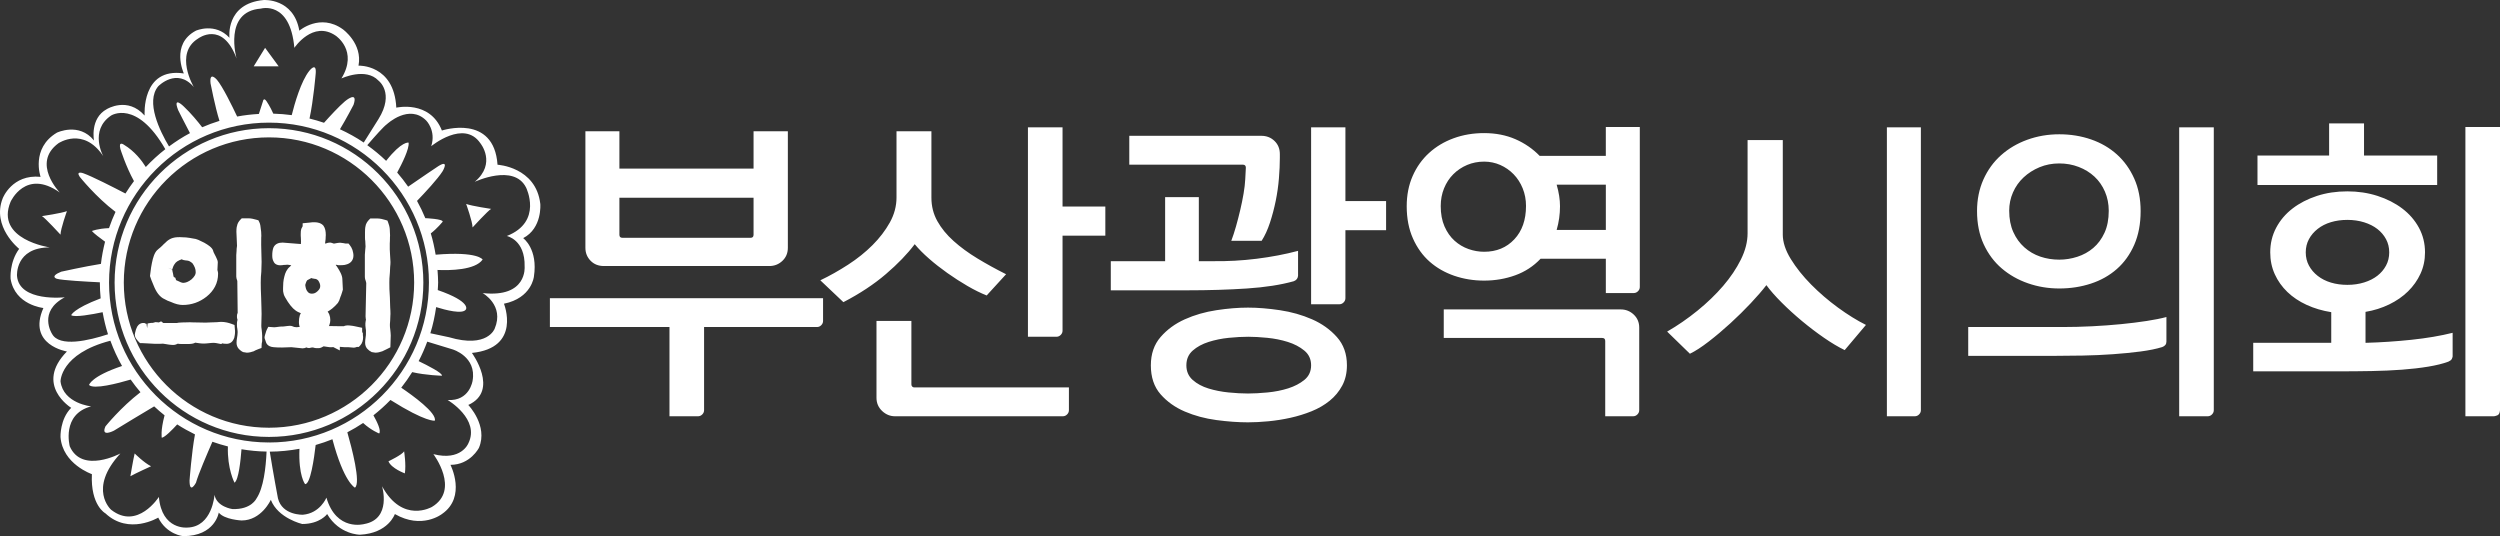 <?xml version="1.0" encoding="UTF-8"?><svg id="a" xmlns="http://www.w3.org/2000/svg" width="271.809" height="58.293" viewBox="0 0 271.809 58.293"><rect x="0" y="0" width="271.809" height="58.293" fill="#333333" stroke="none"/><path d="M56.88,25.892c2.096-1.085,1.864-3.721,1.864-3.721-.465-4.029-4.651-4.261-4.651-4.261-.387-5.582-6.048-3.719-6.048-3.719-1.317-3.335-4.957-2.486-4.957-2.486-.236-4.726-4.109-4.569-4.109-4.569.462-2.404-1.706-3.955-1.706-3.955-2.478-1.782-4.728.154-4.728.154C31.92-.228,28.668.003,28.668.003c-4.184.386-3.719,4.107-3.719,4.107-1.553-1.702-3.648-.775-3.648-.775-2.786,1.473-1.314,4.651-1.314,4.651-4.648-.694-4.262,4.577-4.262,4.577-1.859-2.097-4.11-.7-4.11-.7-1.859,1.007-1.396,3.413-1.396,3.413-1.627-2.015-4.03-.854-4.03-.854-2.865,1.706-1.778,4.805-1.778,4.805-3.103-.308-4.113,2.323-4.113,2.323-1.238,3.102,1.784,5.506,1.784,5.506-1.084,1.471-.931,3.26-.931,3.26.465,2.861,3.567,3.171,3.567,3.171-1.784,4.034,2.557,4.727,2.557,4.727-3.567,3.646.465,6.127.465,6.127-1.241,1.24-1.163,3.178-1.163,3.178.229,2.946,3.412,4.032,3.412,4.032-.157,3.407,1.47,4.262,1.47,4.262,2.559,2.399,5.741.463,5.741.463.926,1.859,2.711,2.017,2.711,2.017,3.484,0,3.872-2.562,3.872-2.562.621.775,2.483.857,2.483.857,2.168,0,3.179-2.247,3.179-2.247.775,2.013,3.41,2.63,3.41,2.63,1.939,0,2.713-1.082,2.713-1.082,1.317,2.247,3.563,2.247,3.563,2.247,3.102-.154,3.799-2.247,3.799-2.247,2.947,1.702,5.115,0,5.115,0,2.716-1.862.93-5.349.93-5.349,2.173,0,3.101-1.861,3.101-1.861,1.007-2.405-1.163-4.649-1.163-4.649,3.41-1.552.392-5.657.392-5.657,5.422-.546,3.485-5.351,3.485-5.351,3.023-.618,3.257-2.945,3.257-2.945.464-3.022-1.166-4.185-1.166-4.185ZM17.201,9.383s2.012-2.092,3.871.078c0,0-2.172-3.643.466-5.27,0,0,2.639-2.013,4.184,2.17,0,0-1.47-5.119,2.641-5.425,0,0,3.174-.931,3.641,4.264,0,0,2.013-3.022,4.492-1.322,0,0,2.483,1.631.624,4.652,0,0,2.636-1.239,4.029.235,0,0,1.782,1.314,0,4.183,0,0-.784,1.236-1.602,2.55-.815-.554-1.686-1.027-2.587-1.446.672-1.102,1.478-2.654,1.478-2.654.541-1.629-.928-.389-.928-.389-.658.554-1.656,1.642-2.282,2.342-.516-.178-1.041-.331-1.577-.463.432-1.972.678-4.952.678-4.952.078-1.241-.7-.234-.7-.234-.904,1.129-1.6,3.572-1.912,4.817-.658-.089-1.325-.145-2.004-.162-.329-.76-.733-1.348-.733-1.348-.313-.466-.39,0-.39,0l-.444,1.38c-.802.048-1.592.134-2.363.282-.536-1.138-1.578-3.265-2.193-3.991,0,0-.851-1.008-.698.389,0,0,.491,2.562.971,4.072-.643.197-1.27.43-1.881.694-.476-.616-1.213-1.516-1.994-2.251,0,0-1.242-1.24-.618.389,0,0,.75,1.499,1.285,2.502-.799.424-1.555.915-2.279,1.448-.991-1.659-2.572-4.864-1.174-6.539ZM46.634,30.721c0,9.588-7.801,17.388-17.39,17.388-.013,0-.026-.002-.04-.002v-.068h-.011l.002.068c-9.565-.027-17.339-7.814-17.339-17.385s7.8-17.389,17.388-17.389,17.39,7.801,17.39,17.389ZM5.647,36.279s-1.549-2.404,1.397-3.956c0,0-4.96.546-5.196-2.325,0,0-.228-3.099,3.57-3.099,0,0-5.973-.852-4.267-4.962,0,0,1.627-3.644,5.35-1.006,0,0-3.1-3.181-.156-5.351,0,0,2.715-1.859,4.881,1.398,0,0-1.547-2.79.853-4.417,0,0,2.764-1.797,5.895,3.659-.758.59-1.465,1.237-2.122,1.937-.44-.708-1.215-1.724-2.376-2.42,0,0-.622-.463-.386.462,0,0,.585,1.88,1.476,3.491-.328.436-.638.885-.927,1.35-1.241-.647-3.623-1.866-4.579-2.203,0,0-.856-.31-.388.388,0,0,1.737,2.186,3.888,3.812-.265.573-.503,1.161-.708,1.764-1.269.055-1.862.315-1.862.315.218.261.885.765,1.432,1.161-.197.787-.356,1.589-.447,2.412-1.753.279-4.317.849-4.317.849-1.321.538-.468.773-.468.773.562.165,3.237.312,4.668.381,0,.01-.001.019-.001.029,0,.58.034,1.152.087,1.718-3,1.138-3.202,1.827-3.202,1.827.374.265,2.275-.083,3.416-.324.146.819.335,1.622.586,2.4-2.032.668-5.31,1.459-6.095-.064ZM27.891,54.184s-.541,1.242-2.632,1.162c0,0-1.706-.233-1.936-1.549,0,0-.231,3.49-2.945,3.562,0,0-2.791.312-3.103-3.333,0,0-2.326,3.646-5.194,1.396,0,0-2.559-2.248,1.01-6.121,0,0-4.186,2.246-5.507-.776,0,0-.93-3.489,2.327-4.342,0,0-3.022-.308-3.331-2.711,0,0-.045-3.008,5.421-4.428.351.955.771,1.874,1.269,2.747-3.382,1.133-3.589,2.066-3.589,2.066.508.511,3.133-.177,4.526-.589.334.475.688.933,1.065,1.373-2.151,1.655-3.806,3.714-3.806,3.714-.547,1.238.925.465.925.465.898-.56,3.176-1.924,4.371-2.637.365.339.739.665,1.131.974-.456,1.695-.305,2.437-.305,2.437.343-.05,1.139-.862,1.678-1.451.618.401,1.265.759,1.931,1.086-.366,1.965-.589,5.017-.589,5.017,0,1.552.7.233.7.233.227-.848,1.249-3.227,1.785-4.451.55.196,1.112.366,1.685.51-.083,2.419.715,3.941.715,3.941.452-.279.674-2.45.762-3.635.891.147,1.798.239,2.727.252-.077,1.776-.333,3.961-1.088,5.088ZM51.382,41.393s-.313,2.249-2.714,2.096c0,0,3.565,2.092,2.245,4.73,0,0-.771,1.935-3.795,1.156,0,0,2.943,3.878-.156,5.739,0,0-3.179,1.862-5.424-2.248,0,0,1.083,3.565-1.939,4.11,0,0-3.022.848-4.109-2.869,0,0-.695,1.703-2.559,1.857,0,0-2.244.085-2.71-1.78,0,0-.522-2.751-.89-5.079,1.102-.005,2.178-.119,3.227-.31-.121,2.923.609,3.838.609,3.838.578.058.984-2.795,1.153-4.252.621-.179,1.229-.385,1.821-.626,1.251,4.719,2.449,5.264,2.449,5.264.67-.486-.354-4.367-.827-6.017.59-.31,1.165-.643,1.715-1.013.907.821,1.746,1.141,1.746,1.141.249-.301-.243-1.301-.624-1.975.654-.516,1.273-1.071,1.851-1.669,3.904,2.457,4.824,2.249,4.824,2.249.235-.836-2.418-2.747-3.652-3.583.43-.54.824-1.107,1.192-1.693,1.477.347,3.23.391,3.23.391.11-.274-1.562-1.123-2.53-1.587.359-.68.665-1.39.937-2.117l2.757.841s2.634.774,2.172,3.407ZM52.467,31.861s2.4,1.315,1.315,3.874c0,0-.774,2.168-4.959.93l-2.034-.434c.289-.917.487-1.87.63-2.842,1.009.316,2.895.815,3.237.254,0,0,.617-.833-3.062-2.105.012-.273.041-.541.041-.816,0-.463-.036-.917-.069-1.372,1.341.058,4.097.028,4.907-1.132,0,0-.502-.912-5.109-.528-.132-.788-.298-1.564-.527-2.315.676-.515,1.292-1.266,1.292-1.266.071-.309-1.866-.389-1.866-.389-.008,0-.013,0-.02,0-.267-.645-.568-1.272-.904-1.878.857-.889,2.263-2.393,2.79-3.236,0,0,.772-1.319-.467-.545,0,0-2.042,1.363-3.286,2.234-.37-.535-.77-1.044-1.193-1.536.516-.95,1.346-2.608,1.24-3.254,0,0-.733-.195-2.441,1.983-.64-.616-1.327-1.183-2.05-1.702.881-1.028,1.791-2.045,2.145-2.294,0,0,2.407-2.251,4.264-.385,0,0,1.088,1.084.545,2.787,0,0,3.565-2.945,5.349-.311,0,0,1.779,2.17-.621,4.186,0,0,4.263-2.016,5.583.623,0,0,1.857,3.719-2.095,5.267,0,0,2.013.391,1.937,3.336,0,0,.312,3.41-4.57,2.868ZM30.297,7.212h-2.713l1.239-2.012,1.475,2.012ZM14.641,49.301s1.005,1.006,1.781,1.393c0,0-1.706.775-2.247,1.085,0,0,.311-1.86.466-2.478ZM43.938,49.068s.231,1.472.078,2.4c0,0-1.474-.539-1.782-1.315,0,0,1.472-.696,1.705-1.085ZM50.681,22.171c.623.233,2.716.541,2.716.541-.314.157-2.019,2.015-2.019,2.015,0-.618-.697-2.556-.697-2.556ZM6.579,25.513s-1.704-1.857-2.019-2.015c0,0,2.092-.308,2.716-.541,0,0-.697,1.938-.697,2.556ZM29.244,13.936c-9.255,0-16.784,7.53-16.784,16.785s7.529,16.783,16.784,16.783,16.784-7.529,16.784-16.783-7.529-16.785-16.784-16.785ZM29.244,46.504c-8.704,0-15.784-7.08-15.784-15.783s7.081-15.785,15.784-15.785,15.784,7.081,15.784,15.785-7.081,15.783-15.784,15.783ZM28.449,35.837c-.017-.099-.028-.184-.032-.261-.005-.074-.007-.138-.007-.178l.03-1.262c0-.188-.005-.428-.016-.72l-.03-1.032c-.021-.359-.032-.681-.037-.966-.006-.286-.008-.52-.008-.699,0-.216.005-.419.015-.608.009-.184.023-.352.047-.567,0-.153.004-.312.014-.474.011-.182.017-.375.017-.591l-.045-1.834.003-.804c.008-.065.012-.132.012-.203,0-.146-.005-.288-.017-.431l-.09-.701c-.023-.133-.061-.252-.113-.356l-.098-.198-.213-.061c-.154-.044-.297-.08-.434-.108-.157-.032-.308-.048-.451-.048h-.712l-.146.148c-.094.095-.172.198-.231.301-.072.126-.119.258-.117.304-.045.133-.072.271-.079.405-.006.101-.009.203-.009.304l.067,1.529-.042.334c-.006.074-.01.16-.006.196-.023.187-.034.347-.034.481v2.326c0,.06.008.124.027.208.015.068.043.157.087.279l.039,3.467c-.052.107-.077.212-.077.317v.138c0,.087.017.173.052.261.002.011.005.021.007.031-.005.021-.008.042-.009.058-.034.118-.05.223-.05.321v.267c0,.103.014.216.033.285.011.112.022.207.033.275.005.044.01.078.008.145-.009.06-.013.122-.016.229-.006.043-.009.087-.011.131-.04.198-.065.364-.076.5-.011.146-.017.243-.017.29,0,.128.021.25.062.363.045.122.109.226.192.311.035.035.082.08.146.137.088.077.192.146.309.202l.402.066c.12,0,.247-.015.366-.041.119-.024.248-.062.386-.111l.177-.096c.058-.022.12-.049.185-.078.049-.022.108-.046.179-.073l.31-.112.022-.467c.014-.048.028-.106.05-.27v-.625c0-.075-.005-.17-.018-.281l-.035-.353ZM25.846,34.004s0,0,0,.002c.001-.006.002-.01.002-.01,0,0,0,.003-.001.008ZM25.497,35.335l.058.65c.002.184-.008.313-.027.434-.017.108-.037.212-.06.313-.104.263-.208.397-.336.492-.144.104-.311.157-.487.157l-.315-.016c-.042-.008-.089-.021-.141-.037-.001,0-.004,0-.007,0l-.144.078-.179-.036c-.136-.028-.262-.053-.379-.072-.176-.031-.3-.028-.499-.011l-.517.05c-.131.011-.184.014-.229.014h-.152c-.071,0-.14-.004-.21-.009-.092-.008-.163-.017-.235-.027-.172-.029-.304-.049-.401-.058-.005,0-.01,0-.014,0-.088.047-.164.076-.241.095-.087.018-.145.027-.202.034-.076.008-.132.012-.177.012h-.976c-.154,0-.217-.011-.283-.032l-.006-.002c-.083.042-.158.072-.221.093-.093.031-.183.048-.268.048h-.107c-.062,0-.14-.006-.232-.021-.051-.009-.1-.014-.153-.018-.097-.007-.202-.024-.312-.051-.127-.021-.249-.042-.333-.051,0-.01-.07,0-.17.009-.069.006-.147.009-.235.009h-.412c-.081,0-.152-.003-.213-.01l-.941-.051c-.175-.01-.278-.015-.312-.015l-.208-.002-.149-.15c-.039-.039-.077-.08-.116-.126-.041-.049-.077-.096-.105-.138-.014-.004-.069-.081-.111-.166-.054-.105-.083-.224-.083-.346.019-.164.038-.244.062-.318l.055-.211c.011-.041.026-.08.044-.116.054-.165.13-.294.23-.395.147-.146.327-.223.521-.223h.125l.111.06.152.046-.024.046.062.409.053-.508.24-.042c.101-.02.173-.025.226-.025l.089.008.293-.085c.095,0,.191.007.288.021.028.004.057.01.084.016l.245-.123.237.178h1.495c.043-.01.099-.021.166-.032.175-.029.603-.025.857-.035.363-.018.44-.008.63,0,.224.01.488.005.783.015.134.006.267.008.402.008h.396c.04,0,.077,0,.111-.005.27-.022.478-.009.661-.024.156-.012.291-.017.403-.017l.109-.012c.172-.017.229-.018.257-.018.218,0,.428.021.625.064h.003c.186.041.371.095.556.165l.294.11ZM16.479,30.494c.058.158.135.345.229.556.137.352.299.652.482.895.21.277.465.482.69.572.102.063.22.124.346.178.12.053.249.101.338.128.252.115.481.197.687.251.22.056.428.084.618.084.47,0,.928-.076,1.363-.226.433-.151.843-.379,1.222-.677.4-.317.711-.688.926-1.099.22-.421.331-.892.331-1.398,0-.082-.012-.17-.038-.272l-.035-.131.042-.847c0-.106-.032-.191-.076-.297l-.123-.279c-.103-.188-.181-.338-.233-.457-.031-.072-.055-.126-.082-.238-.054-.161-.17-.306-.377-.471-.137-.108-.325-.233-.583-.379-.249-.129-.461-.232-.638-.306-.203-.086-.382-.134-.546-.145-.125-.03-.25-.052-.374-.067-.115-.014-.23-.031-.428-.057-.111,0-.229-.005-.352-.014-.393-.029-.772-.023-1.086.074-.203.063-.39.159-.609.33-.056.056-.111.108-.171.164-.053.049-.107.096-.224.204-.036.043-.074.083-.121.126-.06.056-.119.11-.231.214l-.166.135c-.055.042-.117.097-.184.164-.136.135-.249.329-.346.594-.079.213-.153.486-.211.785-.023.082-.054.242-.089.483-.031.212-.067.487-.108.828l-.013.111.035.106c.032.095.076.222.134.38ZM19.143,30.456l-.078-.256-.173-.087c-.016-.045-.029-.087-.038-.128-.02-.083-.035-.162-.042-.234l-.024-.11c-.013-.039-.023-.087-.033-.145-.013-.074-.024-.16-.033-.186l-.459-.201.466.18v-.003c.029-.072.06-.158.096-.285l.044-.098c.021-.035.04-.07.062-.115.051-.088.105-.163.161-.222.055-.059.111-.107.173-.147.07-.047.155-.091.249-.133.072-.031.154-.064.246-.097.064.04.133.068.203.085.258.064.462.032.635.122.135.069.261.165.333.234.106.148.195.31.26.477.059.15.088.318.088.499,0,.123-.032.236-.098.347-.086.145-.208.288-.343.409-.171.14-.34.241-.5.304-.15.06-.292.088-.431.088-.037-.002-.086-.014-.142-.028s-.153-.049-.357-.152c-.103-.039-.188-.075-.263-.116ZM39.471,36.307l-.073-.183c-.006-.041-.015-.072-.024-.08v-.405l-.886-.186c-.174-.032-.295-.047-.282-.041-.071-.011-.138-.019-.211-.026-.139-.012-.303-.019-.441.02-.059.014-.109.028-.159.062h-.458c-.117,0-.246-.003-.387-.008-.233-.008-.541-.005-.787-.01.017-.038.034-.077.049-.116.066-.179.1-.36.1-.541,0-.215-.038-.418-.112-.605-.043-.107-.102-.207-.177-.308.161-.09.327-.199.499-.338.206-.166.413-.369.614-.604l.144-.262.133-.394c.014-.041.032-.083.077-.185l.059-.184c.011-.034.022-.069.036-.104l.094-.319-.056-1.123c0-.197-.058-.416-.178-.671-.095-.201-.225-.429-.407-.708-.047-.065-.094-.125-.141-.183.022-.006.044-.012.065-.019l.237.051c.171,0,.319-.002.442-.008.171-.008.318-.035.389-.066.234-.055.425-.164.57-.328.149-.173.228-.397.228-.647,0-.11-.012-.219-.035-.318l-.072-.295c-.04-.108-.081-.198-.122-.273-.044-.081-.095-.157-.154-.231l-.15-.19-.351-.005c-.032-.003-.066-.01-.189-.038-.076-.008-.138-.017-.185-.025-.1-.019-.168-.024-.204-.024-.08,0-.163.008-.25.024l-.206.037c-.053.013-.097.022-.205.038l-.232-.077c-.068-.024-.137-.037-.205-.037l-.164.019c-.028.003-.054.007-.079.013l-.218.074c-.019-.001-.039-.003-.058-.005l.004-.095c.004-.089.021-.219.048-.389l.009-.246c.007-.057.012-.117.012-.183,0-.21-.016-.387-.05-.543-.04-.178-.095-.32-.205-.48-.109-.13-.259-.229-.449-.296-.284-.098-.687-.099-1.033-.044l-.778.076v.323l-.129.247c-.038.096-.062.203-.071.322-.006.077-.009.168-.009.273v.191c0,.082.005.179.015.236l.015.391c0,.032-.002.062-.005.093-.006.069-.009.13-.009.182l-1.987-.158c-.229,0-.415.036-.573.109-.196.093-.341.238-.432.449-.042.118-.074.25-.093.391-.019.131-.028.287-.028.465,0,.143.012.263.036.364.022.096.055.184.099.261.062.158.181.282.335.349.111.05.216.075.32.075h.145c.085,0,.207-.011.282-.03.07,0,.136-.003.275-.015l.151-.015c.081.02.168.026.204.025l.219.033c-.042.048-.084.096-.131.146l-.024.02c-.157.125-.288.29-.39.488-.091.176-.163.378-.208.585-.058.221-.096.438-.113.649-.016.197-.024.394-.024.591v.236c0,.117.019.233.035.262.017.114.047.223.096.334.032.068.068.136.1.191.193.344.386.636.572.867.2.249.382.429.534.532.172.134.377.233.597.314-.047.086-.095.171-.123.272-.058.206-.087.441-.087.698,0,.143.016.274.047.397.011.042.025.084.042.124-.103.013-.187.021-.25.025l-.088.01-.283-.034c-.042-.021-.081-.038-.115-.052-.111-.047-.223-.07-.332-.07-.039,0-.119.005-.259.021l-.321.04c-.066,0-.132.008-.152.016h-.153c-.039,0-.119.005-.246.018l-.334.044c-.064,0-.124.007-.235.022l-.656-.048-.167.332c-.019.038-.038.084-.057.14l-.121.395c-.039.112-.058.229-.058.345l.172.504c.047.119.152.284.384.392.122.058.27.092.45.106.12.011.253.02.4.025.142.005.299.01.498.008l1.015-.034,1.213.125c.081,0,.152-.013.236-.031.055-.015.11-.036.182-.071.08.041.17.071.299.071l.324-.068c.053.009.125.019.126.013.099.033.201.055.303.062.232.021.41.008.565-.062.065-.027.134-.063.208-.108l.046-.027c.013,0,.026.003.04.005.074.01.16.022.27.043.129.023.232.037.33.046l.167.007c.073,0,.135-.004.211-.014.01,0,.02-.003.029-.005l.718.367v-.393l.449.036c.081.005.156.008.226.008l.254-.003c.337.035.515.049.584.049l.15-.018c.041-.008.088-.02.186-.059h.208l.146-.147c.118-.119.205-.268.259-.44.046-.146.069-.306.069-.477,0-.087-.009-.173-.031-.29l.021-.058ZM34.761,31.366c-.05.096-.131.197-.241.3-.106.099-.208.168-.304.206-.232.093-.461.062-.595-.005-.078-.039-.146-.104-.223-.215-.055-.072-.1-.166-.134-.277-.033-.11-.059-.242-.077-.393l.06-.197c.021-.066.042-.123.071-.183.021-.048.046-.088.076-.123.007-.008.01-.01.01-.01l.332-.178c.035-.017.07-.036.117-.061.014.004.025.007.029.009.024.012.049.022.074.03l.278.049c.07,0,.13.015.189.047.076.041.143.097.177.135.067.096.122.202.163.314.035.096.053.191.053.285,0,.104-.019.19-.058.266ZM35.473,26.481h-.002s-.002,0-.004,0h.006ZM30.963,28.301h0s0,0,0,0ZM34.403,37.348h0,0s0,0,0,0ZM36.62,37.197v-.009h0l.004.015-.004-.007ZM38.64,37.254h0s0,0,0,0ZM40.269,23.751h.725c.155,0,.311.017.466.048.138.029.28.065.428.111l.236.072.086.232c.035.094.068.194.097.3.033.117.056.242.069.372.002.147.007.244.016.341.011.127.017.254.017.381,0,.059-.004.116-.01.175l-.005.389c-.011.147-.016.235-.016.305v.634c0,.163.01.343.028.54.011.242.021.414.032.541.011.154.017.253.017.3,0,.081-.003.166-.009.253l-.025.272c.003.053-.003.167-.014.291-.009.094-.013.192-.013.297-.032.297-.049.503-.054.679-.005.182-.008.332-.008.45,0,.18.002.411.008.692.005.275.022.591.052.944.002.225.006.394.016.553.011.18.016.344.016.495l.022.375c.005.132.008.245.008.343,0,.057-.004.119-.011.183-.004.034-.004.068-.004.107,0,.071-.003.148-.009.232-.005.062-.007.121-.007.179-.021.207-.03.319-.03.397v.151c0,.052.001.11.006.18.004.074.015.156.032.255.015.162.025.263.035.35.012.113.018.212.018.3l-.04,1.291-.428.217c-.075.04-.145.073-.212.101l-.229.112c-.138.051-.266.087-.385.111-.12.026-.251.041-.381.041l-.394-.062-.271-.166c-.034-.024-.067-.054-.097-.088-.112-.085-.2-.192-.257-.316-.061-.132-.092-.282-.092-.446,0-.048.005-.145.017-.292.011-.138.033-.311.065-.519-.003.009-.002-.047.006-.11l.003-.438c-.016-.069-.025-.135-.028-.2-.021-.109-.032-.206-.032-.296v-.267c0-.077.01-.158.031-.246l.03-.14c-.009-.034-.017-.067-.022-.101-.015-.08-.023-.169-.023-.261l.077-3.615c-.012-.037-.021-.079-.026-.124l-.04-.142c-.043-.105-.067-.197-.077-.286-.007-.065-.01-.122-.01-.167v-2.364c0-.132.011-.282.035-.451.007-.119.018-.243.03-.335.006-.053.011-.094.011-.118-.011-.102-.015-.167-.015-.24,0-.036-.002-.073-.005-.112-.006-.073-.01-.151-.01-.239-.018-.07-.03-.208-.03-.336v-.609c0-.111.003-.22.009-.326.007-.132.024-.253.053-.364.007-.089.058-.234.14-.37.066-.11.146-.213.236-.303l.146-.145Z" fill="#fff" stroke-width="0"/><path d="M89.486,32.421v2.476c0,.176-.066.329-.198.462-.132.132-.286.197-.462.197h-12.276v9.042c0,.176-.066.33-.198.462-.132.133-.286.198-.462.198h-3.102v-9.702h-13.002v-3.135h29.7ZM85.658,26.944c0,.572-.198,1.045-.594,1.419s-.869.561-1.419.561h-17.985c-.594,0-1.078-.192-1.452-.577-.375-.385-.561-.853-.561-1.402v-12.672h3.696v4.059h14.586v-4.059h3.729v12.672ZM81.929,21.499h-14.586v4.026c0,.22.11.33.33.33h13.926c.22,0,.33-.11.33-.33v-4.026ZM101.267,21.499c0,.924.214,1.771.644,2.541.429.771,1.017,1.49,1.765,2.161.748.672,1.611,1.304,2.591,1.897.979.595,2.018,1.167,3.118,1.717l-2.112,2.31c-.66-.264-1.359-.61-2.096-1.039-.737-.43-1.463-.896-2.178-1.403-.715-.506-1.381-1.027-1.997-1.567-.616-.538-1.133-1.061-1.551-1.567-.792,1.057-1.837,2.14-3.135,3.251-1.298,1.111-2.838,2.128-4.62,3.052l-2.508-2.376c1.012-.483,2.018-1.05,3.02-1.699,1.001-.648,1.886-1.358,2.656-2.128.77-.771,1.397-1.59,1.881-2.459.483-.869.726-1.776.726-2.723v-7.193h3.795v7.227ZM116.216,44.598c0,.176-.066.33-.198.462-.132.133-.286.198-.462.198h-18.249c-.528,0-.996-.192-1.403-.577-.407-.386-.61-.864-.61-1.436v-8.349h3.795v6.896c0,.11.033.192.099.248.066.054.132.082.198.082h16.83v2.475ZM115.523,35.953c0,.176-.066.33-.198.462-.132.132-.287.198-.462.198h-3.102V13.842h3.762v8.613h4.653v3.168h-4.653v10.329ZM131.89,28.396c1.584.021,3.168-.066,4.752-.265,1.583-.198,3.08-.483,4.488-.857v2.706c-.023.286-.178.483-.463.594-1.408.396-3.107.66-5.097.792-1.992.132-4.152.198-6.484.198h-8.316v-3.168h5.907v-6.964h3.664v6.964h1.551ZM122.782,14.766h14.354c.572,0,1.05.188,1.435.562s.578.847.578,1.419v.429c0,.66-.033,1.397-.1,2.211-.064.814-.182,1.629-.346,2.442-.166.814-.375,1.606-.627,2.376-.254.771-.556,1.431-.908,1.979h-3.299c.176-.462.346-.984.512-1.567.164-.582.318-1.177.461-1.781.143-.605.264-1.199.363-1.782s.16-1.105.182-1.567l.066-1.254c0-.22-.111-.33-.33-.33h-12.343v-3.136ZM125.125,39.714c0-1.231.352-2.255,1.056-3.068.704-.814,1.584-1.458,2.641-1.931,1.055-.473,2.199-.803,3.432-.99,1.23-.187,2.375-.28,3.432-.28s2.21.094,3.464.28c1.254.188,2.42.518,3.498.99s1.98,1.116,2.705,1.931c.727.813,1.09,1.837,1.09,3.068,0,.836-.17,1.573-.512,2.211s-.797,1.188-1.369,1.65-1.227.842-1.963,1.139c-.738.297-1.502.533-2.295.709-.791.176-1.59.303-2.393.38-.802.076-1.544.115-2.226.115-1.057,0-2.201-.082-3.432-.247-1.232-.165-2.377-.474-3.432-.925-1.057-.451-1.937-1.078-2.641-1.881-.705-.803-1.056-1.854-1.056-3.151ZM128.986,39.714c0,.66.23,1.193.693,1.601.461.407,1.033.715,1.715.924s1.408.352,2.18.43c.77.076,1.473.115,2.111.115.615,0,1.324-.039,2.128-.115.803-.078,1.551-.227,2.244-.446.691-.22,1.281-.527,1.766-.924.482-.396.725-.924.725-1.584s-.246-1.193-.742-1.601c-.494-.406-1.094-.72-1.799-.94-.703-.22-1.445-.368-2.227-.445-.781-.077-1.468-.115-2.062-.115-.639,0-1.342.038-2.113.115-.77.077-1.5.226-2.193.445-.693.221-1.271.534-1.732.94-.463.407-.693.94-.693,1.601ZM146.278,32.421c0,.177-.066.33-.199.462-.131.132-.285.198-.461.198h-3.07V13.842h3.73v8.02h4.422v3.168h-4.422v7.392ZM174.592,31.861v-3.729h-7.096c-.771.814-1.688,1.414-2.755,1.799-1.067.385-2.195.577-3.383.577-1.145,0-2.228-.176-3.251-.527-1.022-.353-1.913-.863-2.673-1.535-.759-.671-1.364-1.512-1.814-2.524-.451-1.012-.677-2.178-.677-3.498,0-1.21.215-2.304.644-3.283.429-.979,1.023-1.815,1.782-2.508.759-.693,1.649-1.227,2.673-1.601,1.022-.374,2.128-.562,3.316-.562,1.254,0,2.387.221,3.399.66,1.011.44,1.892,1.045,2.64,1.815h7.194v-3.136h3.695v17.392c0,.176-.065.33-.197.462-.133.132-.287.198-.463.198h-3.035ZM156.64,22.389c0,.858.137,1.601.412,2.228s.638,1.145,1.089,1.552.957.709,1.519.907c.561.198,1.127.297,1.699.297,1.342,0,2.437-.451,3.283-1.354.847-.901,1.271-2.111,1.271-3.63,0-.682-.121-1.319-.362-1.914-.243-.594-.573-1.105-.99-1.534-.418-.429-.902-.764-1.452-1.007-.55-.241-1.134-.362-1.749-.362-.66,0-1.276.121-1.848.362-.572.243-1.073.578-1.502,1.007s-.765.94-1.007,1.534c-.242.595-.362,1.232-.362,1.914ZM178.222,44.598c0,.176-.066.33-.198.462-.132.133-.286.198-.462.198h-3.036v-8.184c0-.22-.11-.33-.33-.33h-17.226v-3.103h19.238c.55,0,1.023.188,1.419.562.396.374.595.847.595,1.419v8.976ZM169.609,22.422c0,.88-.121,1.738-.363,2.574h5.347v-4.917h-5.347c.242.836.363,1.617.363,2.343ZM193.83,25.492c0,.836.291,1.728.874,2.673.583.946,1.32,1.87,2.211,2.771.892.902,1.865,1.738,2.921,2.509s2.067,1.397,3.036,1.881l-2.311,2.739c-.682-.33-1.43-.776-2.244-1.337-.813-.561-1.616-1.172-2.408-1.831-.792-.66-1.529-1.331-2.211-2.014-.683-.682-1.232-1.309-1.65-1.881-.44.572-1.007,1.227-1.699,1.964-.693.737-1.431,1.463-2.211,2.178-.781.715-1.562,1.375-2.344,1.979-.781.605-1.468,1.052-2.062,1.337l-2.475-2.409c1.144-.66,2.244-1.419,3.3-2.276,1.057-.858,1.985-1.755,2.789-2.689.803-.936,1.446-1.893,1.93-2.871.484-.979.727-1.931.727-2.854v-10.131h3.828v10.263ZM205.149,45.258V13.842h3.696v30.756c0,.176-.065.33-.198.462-.132.133-.286.198-.462.198h-3.036ZM213.993,35.556h10.23c1.056,0,2.133-.027,3.233-.082,1.1-.055,2.15-.132,3.151-.231,1.001-.099,1.931-.214,2.789-.346.857-.133,1.572-.275,2.145-.43v2.673c0,.286-.154.484-.462.595-.638.197-1.419.357-2.343.479s-1.926.22-3.003.297c-1.078.077-2.184.127-3.316.148-1.134.022-2.217.033-3.251.033h-9.174v-3.136ZM214.95,22.951c0-1.254.231-2.397.693-3.433.462-1.033,1.1-1.913,1.914-2.64.813-.726,1.766-1.287,2.854-1.683,1.089-.396,2.249-.595,3.481-.595s2.387.188,3.465.562c1.077.374,2.013.919,2.805,1.634s1.419,1.589,1.881,2.623.693,2.211.693,3.531c0,1.386-.231,2.606-.693,3.663-.462,1.056-1.095,1.936-1.897,2.64s-1.743,1.232-2.821,1.584c-1.078.353-2.223.528-3.432.528-1.188,0-2.321-.187-3.399-.562-1.078-.373-2.029-.912-2.854-1.616s-1.479-1.579-1.964-2.624c-.483-1.045-.726-2.249-.726-3.613ZM218.448,22.917c0,.88.148,1.65.445,2.31.297.66.698,1.217,1.205,1.667.506.451,1.083.787,1.732,1.007.648.22,1.336.33,2.062.33.66,0,1.314-.104,1.963-.313.649-.209,1.227-.528,1.732-.957.506-.43.913-.979,1.222-1.65.308-.671.462-1.469.462-2.393,0-.748-.138-1.44-.413-2.079-.275-.638-.654-1.183-1.138-1.634-.484-.45-1.057-.803-1.717-1.056-.659-.253-1.364-.38-2.111-.38-.771,0-1.485.138-2.146.413s-1.237.644-1.732,1.105-.88,1.007-1.155,1.634-.412,1.292-.412,1.996ZM236.929,45.258V13.842h3.762v30.756c0,.176-.066.33-.198.462-.132.133-.286.198-.462.198h-3.102ZM244.98,37.273h8.481v-3.333c-.969-.154-1.859-.418-2.673-.792-.814-.374-1.514-.842-2.096-1.403-.583-.561-1.04-1.204-1.37-1.93-.329-.727-.494-1.519-.494-2.376,0-.969.214-1.859.644-2.674.429-.813,1.022-1.512,1.781-2.095.76-.583,1.645-1.04,2.657-1.37,1.011-.33,2.111-.495,3.3-.495,1.166,0,2.26.165,3.283.495s1.919.787,2.689,1.37c.77.583,1.375,1.281,1.815,2.095.439.814.659,1.705.659,2.674,0,.836-.164,1.611-.494,2.326s-.781,1.353-1.354,1.914c-.572.561-1.254,1.034-2.046,1.419s-1.65.654-2.574.809v3.366c1.65-.044,3.312-.154,4.983-.33s3.168-.43,4.488-.76v2.574c-.045.221-.122.363-.231.429-.11.066-.188.11-.231.133-.594.22-1.325.4-2.194.544-.869.143-1.82.253-2.854.33s-2.134.127-3.3.148-2.343.033-3.531.033h-9.339v-3.102ZM245.442,20.113v-3.201h7.788v-3.498h3.795v3.498h7.953v3.201h-19.536ZM250.689,27.439c0,.527.116,1.006.347,1.435.231.43.55.804.957,1.122.407.319.886.562,1.436.727s1.144.247,1.782.247c.66,0,1.271-.087,1.831-.264.562-.176,1.04-.418,1.436-.726.396-.309.71-.677.94-1.106.231-.429.347-.907.347-1.435s-.115-1.007-.347-1.436c-.23-.43-.544-.798-.94-1.105-.396-.309-.874-.55-1.436-.727-.561-.176-1.171-.264-1.831-.264-.639,0-1.232.082-1.782.247s-1.028.407-1.436.727c-.407.318-.726.692-.957,1.122-.23.429-.347.907-.347,1.436ZM268.047,45.258V13.809h3.762v30.789c-.022.309-.121.495-.297.562-.177.065-.297.099-.363.099h-3.102Z" fill="#fff" stroke-width="0"/></svg>